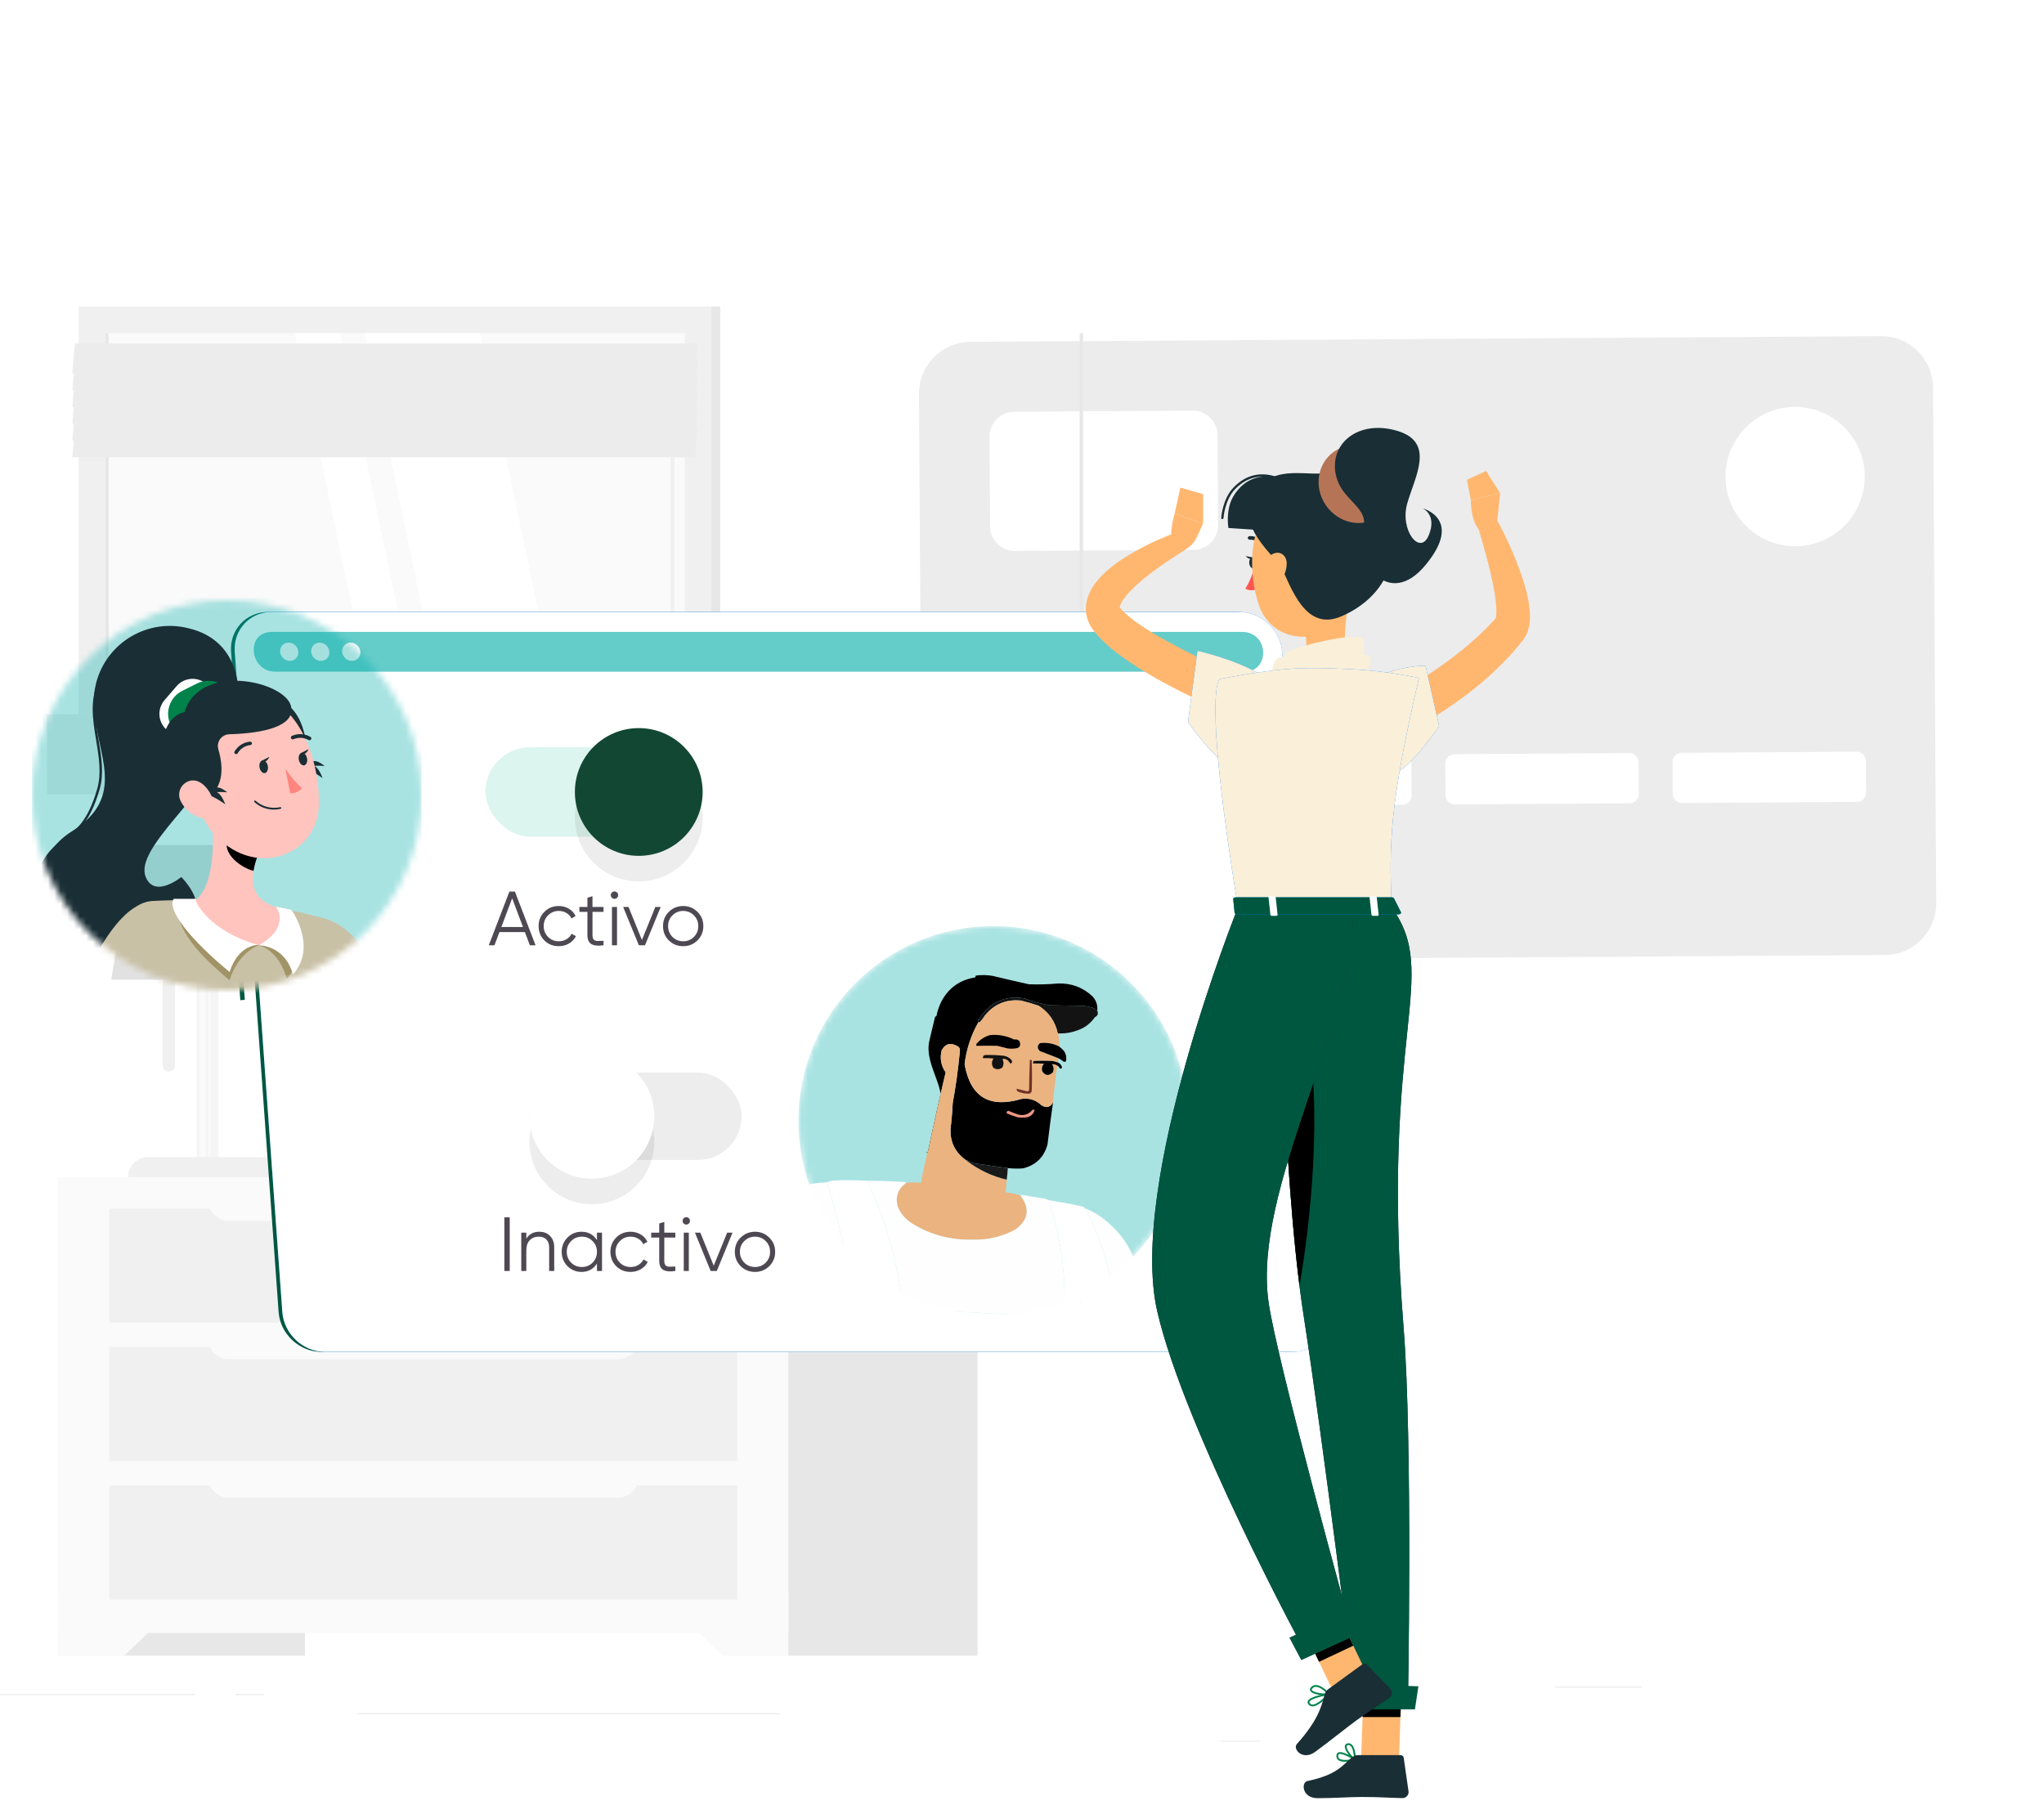 <svg width="320" height="282" viewBox="0 0 320 282" fill="none" xmlns="http://www.w3.org/2000/svg">
<path fill-rule="evenodd" clip-rule="evenodd" d="M151.921 53.523L294.472 52.628C298.948 52.601 302.598 56.206 302.627 60.681L303.133 141.378C303.161 145.853 299.556 149.503 295.081 149.531L152.529 150.425C148.054 150.454 144.403 146.849 144.375 142.374L143.87 61.676C143.841 57.201 147.446 53.551 151.921 53.523Z" fill="#ECECEC"/>
<path fill-rule="evenodd" clip-rule="evenodd" d="M158.783 64.47L186.695 64.294C188.847 64.281 190.602 66.014 190.616 68.166L190.705 82.169C190.718 84.322 188.984 86.077 186.832 86.09L158.919 86.265C156.768 86.279 155.012 84.545 154.999 82.393L154.911 68.391C154.898 66.239 156.631 64.483 158.783 64.47Z" fill="white"/>
<path fill-rule="evenodd" clip-rule="evenodd" d="M156.567 118.525L183.914 118.353C184.721 118.348 185.38 118.998 185.384 119.806L185.416 124.746C185.421 125.553 184.771 126.212 183.963 126.216L156.616 126.388C155.809 126.393 155.151 125.742 155.146 124.936L155.115 119.996C155.109 119.188 155.76 118.53 156.567 118.525Z" fill="white"/>
<path fill-rule="evenodd" clip-rule="evenodd" d="M192.146 118.305L219.493 118.134C220.3 118.129 220.959 118.779 220.963 119.586L220.995 124.526C221 125.333 220.35 125.992 219.543 125.997L192.195 126.169C191.388 126.174 190.73 125.523 190.725 124.716L190.694 119.776C190.688 118.969 191.339 118.31 192.146 118.305Z" fill="white"/>
<path fill-rule="evenodd" clip-rule="evenodd" d="M227.718 118.082L255.065 117.911C255.872 117.906 256.531 118.556 256.536 119.363L256.567 124.304C256.572 125.111 255.922 125.769 255.115 125.775L227.767 125.945C226.96 125.951 226.302 125.3 226.297 124.494L226.265 119.553C226.26 118.746 226.911 118.087 227.718 118.082Z" fill="white"/>
<path fill-rule="evenodd" clip-rule="evenodd" d="M263.297 117.863L290.644 117.692C291.451 117.687 292.11 118.337 292.115 119.144L292.146 124.084C292.151 124.891 291.501 125.549 290.694 125.555L263.345 125.726C262.539 125.731 261.881 125.081 261.875 124.274L261.844 119.333C261.839 118.527 262.49 117.867 263.297 117.863Z" fill="white"/>
<path fill-rule="evenodd" clip-rule="evenodd" d="M282.773 63.856C288.717 64.814 292.758 70.41 291.8 76.355C290.841 82.299 285.246 86.34 279.301 85.382C273.357 84.423 269.315 78.827 270.274 72.883C271.233 66.939 276.829 62.897 282.773 63.856Z" fill="white"/>
<path fill-rule="evenodd" clip-rule="evenodd" d="M191.07 272.717H197.22V272.54H191.07V272.717Z" fill="#ECECEC"/>
<path fill-rule="evenodd" clip-rule="evenodd" d="M243.466 264.228H257.044V264.051H243.466V264.228Z" fill="#ECECEC"/>
<path fill-rule="evenodd" clip-rule="evenodd" d="M0 265.416H30.558V265.239H0V265.416Z" fill="#ECECEC"/>
<path fill-rule="evenodd" clip-rule="evenodd" d="M36.858 265.416H41.339V265.239H36.858V265.416Z" fill="#ECECEC"/>
<path fill-rule="evenodd" clip-rule="evenodd" d="M55.9 268.403H122.175V268.227H55.9V268.403Z" fill="#ECECEC"/>
<path fill-rule="evenodd" clip-rule="evenodd" d="M169.029 107.671H169.557V52.164H169.029V107.671Z" fill="#E7E7E7"/>
<path fill-rule="evenodd" clip-rule="evenodd" d="M9.137 259.234H47.751V184.316H9.137V259.234Z" fill="#E7E7E7"/>
<path fill-rule="evenodd" clip-rule="evenodd" d="M19.448 259.233H9.137V248.891H30.259L19.448 259.233Z" fill="#FAFAFA"/>
<path fill-rule="evenodd" clip-rule="evenodd" d="M114.419 259.234H153.032V184.316H114.419V259.234Z" fill="#E7E7E7"/>
<path fill-rule="evenodd" clip-rule="evenodd" d="M9.137 255.673H123.417V184.315H9.137V255.673Z" fill="#FAFAFA"/>
<path fill-rule="evenodd" clip-rule="evenodd" d="M113.106 259.233H123.417V248.891H102.295L113.106 259.233Z" fill="#FAFAFA"/>
<path fill-rule="evenodd" clip-rule="evenodd" d="M17.136 228.763H115.419V210.906H17.136V228.763Z" fill="#F0F0F0"/>
<path fill-rule="evenodd" clip-rule="evenodd" d="M17.136 250.438H115.419V232.58H17.136V250.438Z" fill="#F0F0F0"/>
<path fill-rule="evenodd" clip-rule="evenodd" d="M35.817 212.816H96.737C98.526 212.816 99.975 211.366 99.975 209.578V209.359H32.579V209.578C32.579 211.366 34.028 212.816 35.817 212.816Z" fill="#FAFAFA"/>
<path fill-rule="evenodd" clip-rule="evenodd" d="M17.136 207.09H115.419V189.232H17.136V207.09Z" fill="#F0F0F0"/>
<path fill-rule="evenodd" clip-rule="evenodd" d="M35.817 191.141H96.737C98.526 191.141 99.975 189.691 99.975 187.903V187.685H32.579V187.903C32.579 189.691 34.028 191.141 35.817 191.141Z" fill="#FAFAFA"/>
<path fill-rule="evenodd" clip-rule="evenodd" d="M35.817 234.489H96.737C98.526 234.489 99.975 233.04 99.975 231.252V231.033H32.579V231.252C32.579 233.04 34.028 234.489 35.817 234.489Z" fill="#FAFAFA"/>
<path fill-rule="evenodd" clip-rule="evenodd" d="M15.288 111.835H112.767V48H15.288V111.835Z" fill="#E7E7E7"/>
<path fill-rule="evenodd" clip-rule="evenodd" d="M12.314 111.835H111.377V48H12.314V111.835Z" fill="#F0F0F0"/>
<path fill-rule="evenodd" clip-rule="evenodd" d="M15.288 124.363H112.767V111.834H15.288V124.363Z" fill="#E7E7E7"/>
<path fill-rule="evenodd" clip-rule="evenodd" d="M7.359 124.363H106.422V111.834H7.359V124.363Z" fill="#F0F0F0"/>
<path fill-rule="evenodd" clip-rule="evenodd" d="M16.477 107.671H107.213V52.164H16.477V107.671Z" fill="#FAFAFA"/>
<path fill-rule="evenodd" clip-rule="evenodd" d="M86.753 107.671L75.164 52.164H57.08L68.669 107.671H86.753Z" fill="white"/>
<path fill-rule="evenodd" clip-rule="evenodd" d="M105.285 103.526C105.449 103.526 105.582 103.393 105.582 103.229V54.873C105.582 54.709 105.449 54.576 105.285 54.576C105.121 54.576 104.987 54.709 104.987 54.873V103.229C104.987 103.393 105.121 103.526 105.285 103.526Z" fill="#F0F0F0"/>
<path fill-rule="evenodd" clip-rule="evenodd" d="M64.784 107.671L53.195 52.164H46.145L57.734 107.671H64.784Z" fill="white"/>
<path fill-rule="evenodd" clip-rule="evenodd" d="M16.478 107.671H17.006V52.164H16.478V107.671Z" fill="#E7E7E7"/>
<path fill-rule="evenodd" clip-rule="evenodd" d="M11.329 58.443H108.808L109.191 53.783H11.713L11.329 58.443Z" fill="#ECECEC"/>
<path fill-rule="evenodd" clip-rule="evenodd" d="M11.329 61.071H108.808L109.191 56.411H11.713L11.329 61.071Z" fill="#ECECEC"/>
<path fill-rule="evenodd" clip-rule="evenodd" d="M11.329 63.7H108.808L109.191 59.04H11.713L11.329 63.7Z" fill="#ECECEC"/>
<path fill-rule="evenodd" clip-rule="evenodd" d="M11.329 66.328H108.808L109.191 61.669H11.713L11.329 66.328Z" fill="#ECECEC"/>
<path fill-rule="evenodd" clip-rule="evenodd" d="M11.329 68.957H108.808L109.191 64.297H11.713L11.329 68.957Z" fill="#ECECEC"/>
<path fill-rule="evenodd" clip-rule="evenodd" d="M11.329 71.586H108.808L109.191 66.926H11.713L11.329 71.586Z" fill="#ECECEC"/>
<path fill-rule="evenodd" clip-rule="evenodd" d="M30.814 182.027H34.184V144.465H30.814V182.027Z" fill="#F5F5F5"/>
<path fill-rule="evenodd" clip-rule="evenodd" d="M31.248 182.001H32.2V144.439H31.248V182.001Z" fill="#FAFAFA"/>
<path fill-rule="evenodd" clip-rule="evenodd" d="M32.599 182.001H32.972V144.439H32.599V182.001Z" fill="#FAFAFA"/>
<path fill-rule="evenodd" clip-rule="evenodd" d="M20.025 184.316H44.974C44.974 182.579 43.566 181.172 41.83 181.172H23.168C21.432 181.172 20.025 182.579 20.025 184.316Z" fill="#F0F0F0"/>
<path fill-rule="evenodd" clip-rule="evenodd" d="M26.443 167.783C26.977 167.783 27.412 167.346 27.412 166.813V142.186C27.412 141.653 26.977 141.216 26.443 141.216C25.91 141.216 25.474 141.653 25.474 142.186V166.813C25.474 167.346 25.91 167.783 26.443 167.783Z" fill="#F0F0F0"/>
<path fill-rule="evenodd" clip-rule="evenodd" d="M17.414 153.393H47.584L44.113 132.31H20.884L17.414 153.393Z" fill="#E1E1E1"/>
<path fill-rule="evenodd" clip-rule="evenodd" d="M36.782 144.955L35.842 131.908L36.547 131.858L37.487 144.904L36.782 144.955Z" fill="#00573F"/>
<path fill-rule="evenodd" clip-rule="evenodd" d="M37.62 156.601L37.266 151.693L37.972 151.642L38.326 156.55L37.62 156.601Z" fill="#00573F"/>
<path fill-rule="evenodd" clip-rule="evenodd" d="M201.812 211.663H50.298C46.872 211.663 43.866 208.859 43.619 205.432L36.175 102.047C35.928 98.62 38.53 95.817 41.956 95.817H193.47C196.898 95.817 199.903 98.62 200.15 102.047L207.595 205.432C207.842 208.859 205.24 211.663 201.812 211.663Z" fill="#00573F"/>
<path fill-rule="evenodd" clip-rule="evenodd" d="M202.393 211.663H50.879C47.453 211.663 44.447 208.859 44.2 205.432L36.755 102.047C36.508 98.62 39.111 95.816 42.537 95.816H194.051C197.478 95.816 200.484 98.62 200.731 102.047L208.176 205.432C208.422 208.859 205.82 211.663 202.393 211.663Z" fill="#007CFF"/>
<path fill-rule="evenodd" clip-rule="evenodd" d="M202.393 211.663H50.879C47.453 211.663 44.447 208.859 44.2 205.432L36.755 102.047C36.508 98.62 39.111 95.816 42.537 95.816H194.051C197.478 95.816 200.484 98.62 200.731 102.047L208.176 205.432C208.422 208.859 205.82 211.663 202.393 211.663Z" fill="white"/>
<path fill-rule="evenodd" clip-rule="evenodd" d="M194.276 98.932H42.761C42.59 98.932 42.421 98.939 42.254 98.952C38.381 99.271 39.172 105.162 43.081 105.162H194.854C198.763 105.162 198.705 99.271 194.786 98.952C194.617 98.939 194.447 98.932 194.276 98.932Z" fill="#64CCC9"/>
<path fill-rule="evenodd" clip-rule="evenodd" d="M46.708 102.047C46.764 102.836 46.171 103.475 45.382 103.475C44.593 103.475 43.907 102.836 43.851 102.047C43.794 101.258 44.387 100.618 45.177 100.618C45.965 100.618 46.651 101.258 46.708 102.047Z" fill="#FAFAFA"/>
<path fill-rule="evenodd" clip-rule="evenodd" d="M51.566 102.047C51.623 102.836 51.03 103.475 50.241 103.475C49.452 103.475 48.766 102.836 48.71 102.047C48.653 101.258 49.247 100.618 50.035 100.618C50.824 100.618 51.51 101.258 51.566 102.047Z" fill="#FAFAFA"/>
<path fill-rule="evenodd" clip-rule="evenodd" d="M56.425 102.047C56.482 102.836 55.889 103.475 55.1 103.475C54.311 103.475 53.625 102.836 53.569 102.047C53.512 101.258 54.105 100.618 54.895 100.618C55.683 100.618 56.369 101.258 56.425 102.047Z" fill="#FAFAFA"/>
<path fill-rule="evenodd" clip-rule="evenodd" d="M198.376 201.344H53.41C52.162 201.344 51.078 200.333 50.988 199.085L44.866 114.064C44.776 112.816 45.715 111.805 46.962 111.805H191.929C193.176 111.805 194.26 112.816 194.35 114.064L200.472 199.085C200.562 200.333 199.623 201.344 198.376 201.344Z" fill="white"/>
<path fill-rule="evenodd" clip-rule="evenodd" d="M134.943 136.187L127.792 131.883L130.418 137.585L134.943 136.187Z" fill="white"/>
<rect x="76" y="117" width="34" height="14" rx="7" fill="#DCF5EE"/>
<g filter="url(#filter0_ddd_2432_1696)">
<path fill-rule="evenodd" clip-rule="evenodd" d="M100 134C105.523 134 110 129.523 110 124C110 118.477 105.523 114 100 114C94.477 114 90 118.477 90 124C90 129.523 94.477 134 100 134Z" fill="#212121" fill-opacity="0.08"/>
</g>
<path fill-rule="evenodd" clip-rule="evenodd" d="M100 134C105.523 134 110 129.523 110 124C110 118.477 105.523 114 100 114C94.477 114 90 118.477 90 124C90 129.523 94.477 134 100 134Z" fill="#124734"/>
<path d="M82.954 148L82.174 145.936H78.19L77.41 148H76.522L79.75 139.6H80.614L83.842 148H82.954ZM78.49 145.144H81.874L80.182 140.644L78.49 145.144ZM87.48 148.144C86.576 148.144 85.824 147.844 85.224 147.244C84.624 146.636 84.324 145.888 84.324 145C84.324 144.112 84.624 143.368 85.224 142.768C85.824 142.16 86.576 141.856 87.48 141.856C88.072 141.856 88.604 142 89.076 142.288C89.548 142.568 89.892 142.948 90.108 143.428L89.46 143.8C89.3 143.44 89.04 143.156 88.68 142.948C88.328 142.732 87.928 142.624 87.48 142.624C86.816 142.624 86.256 142.856 85.8 143.32C85.344 143.776 85.116 144.336 85.116 145C85.116 145.664 85.344 146.228 85.8 146.692C86.256 147.148 86.816 147.376 87.48 147.376C87.928 147.376 88.328 147.272 88.68 147.064C89.032 146.848 89.308 146.56 89.508 146.2L90.168 146.584C89.92 147.064 89.556 147.444 89.076 147.724C88.596 148.004 88.064 148.144 87.48 148.144ZM94.485 142.768H92.757V146.404C92.757 146.732 92.821 146.968 92.949 147.112C93.077 147.248 93.269 147.32 93.525 147.328C93.781 147.328 94.101 147.32 94.485 147.304V148C93.645 148.128 93.013 148.068 92.589 147.82C92.173 147.572 91.965 147.1 91.965 146.404V142.768H90.705V142H91.965V140.56L92.757 140.32V142H94.485V142.768ZM96.609 140.56C96.497 140.672 96.361 140.728 96.201 140.728C96.041 140.728 95.905 140.672 95.793 140.56C95.681 140.448 95.625 140.312 95.625 140.152C95.625 139.992 95.681 139.856 95.793 139.744C95.905 139.632 96.041 139.576 96.201 139.576C96.361 139.576 96.497 139.632 96.609 139.744C96.721 139.856 96.777 139.992 96.777 140.152C96.777 140.312 96.721 140.448 96.609 140.56ZM95.805 148V142H96.597V148H95.805ZM102.598 142H103.438L100.978 148H100.018L97.558 142H98.397L100.498 147.172L102.598 142ZM109.188 147.244C108.58 147.844 107.836 148.144 106.956 148.144C106.076 148.144 105.328 147.844 104.712 147.244C104.104 146.636 103.8 145.888 103.8 145C103.8 144.112 104.104 143.368 104.712 142.768C105.328 142.16 106.076 141.856 106.956 141.856C107.836 141.856 108.58 142.16 109.188 142.768C109.804 143.368 110.112 144.112 110.112 145C110.112 145.888 109.804 146.636 109.188 147.244ZM105.276 146.692C105.732 147.148 106.292 147.376 106.956 147.376C107.62 147.376 108.18 147.148 108.636 146.692C109.092 146.228 109.32 145.664 109.32 145C109.32 144.336 109.092 143.776 108.636 143.32C108.18 142.856 107.62 142.624 106.956 142.624C106.292 142.624 105.732 142.856 105.276 143.32C104.82 143.776 104.592 144.336 104.592 145C104.592 145.664 104.82 146.228 105.276 146.692Z" fill="#4D4851"/>
<mask id="mask0_2432_1696" style="mask-type:alpha" maskUnits="userSpaceOnUse" x="125" y="145" width="61" height="61">
<circle cx="155.5" cy="175.5" r="30.5" fill="#144F4E"/>
</mask>
<g mask="url(#mask0_2432_1696)">
<circle cx="155.5" cy="175.5" r="30.5" fill="#A8E3E2"/>
<path fill-rule="evenodd" clip-rule="evenodd" d="M171.782 158.267C171.614 158.058 171.394 157.907 171.123 157.814C170.638 157.662 170.144 157.553 169.64 157.485C167.854 157.457 166.068 157.43 164.282 157.402C162.959 157.161 161.667 156.804 160.409 156.332C157.644 155.852 155.405 156.717 153.692 158.926C153.532 159.223 153.339 159.498 153.115 159.749C153.067 159.867 153.081 159.977 153.156 160.079C152.006 162.115 151.291 164.298 151.013 166.626C151.918 171.747 154.885 173.559 159.914 172.061C161.123 171.883 162.168 172.212 163.046 173.05C163.824 173.537 164.428 173.386 164.859 172.597C164.544 174.788 164.255 176.984 163.994 179.185C163.453 181.181 162.175 182.43 160.162 182.932C159.363 182.989 158.566 182.976 157.772 182.891C156.124 182.662 154.476 182.428 152.827 182.191C152.317 182.118 151.85 181.939 151.426 181.656C151.375 181.665 151.348 181.693 151.343 181.738C149.315 180.316 148.504 178.367 148.912 175.891C149.024 174.823 149.106 173.752 149.159 172.679C149.649 170.006 150.02 167.315 150.272 164.608C150.336 164.191 150.171 163.903 149.777 163.744C148.755 163.196 147.972 163.43 147.428 164.444C147.111 165.693 147.317 166.846 148.046 167.902C147.062 172.064 146.127 176.236 145.244 180.42C145.162 180.42 145.079 180.42 144.997 180.42C145.5 181 146.863 180.66 145.5 180C151.87 179.566 146.78 178.024 146.805 177.25C146.927 176.279 146.215 175.36 146.67 174.491C148.977 170.95 144.584 167.107 145.492 162.961C145.794 161.698 146.097 160.435 146.398 159.173C146.481 159.18 146.549 159.153 146.604 159.091C146.753 158.316 147 157.575 147.346 156.867C148.472 154.7 150.244 153.423 152.662 153.038C152.731 152.954 152.758 152.858 152.744 152.749C153.625 152.626 154.505 152.64 155.382 152.791C157.275 153.243 159.171 153.683 161.068 154.108C162.595 154.161 164.12 154.12 165.642 153.985C167.754 153.915 169.567 154.602 171.082 156.044C171.633 156.682 171.866 157.424 171.782 158.267Z" fill="black"/>
<path fill-rule="evenodd" clip-rule="evenodd" d="M171.782 158.267C171.975 158.722 171.851 159.051 171.411 159.255C170.764 160.203 169.899 160.876 168.815 161.273C167.915 161.632 166.981 161.811 166.013 161.808C165.875 161.808 165.739 161.808 165.601 161.808C165.21 159.95 164.221 158.509 162.634 157.485C161.714 157.163 160.78 156.888 159.832 156.661C157.529 156.432 155.648 157.215 154.186 159.008C153.957 159.375 153.696 159.718 153.403 160.038C153.325 160.077 153.243 160.091 153.156 160.079C153.081 159.977 153.067 159.867 153.115 159.749C153.339 159.498 153.532 159.223 153.692 158.926C155.405 156.717 157.644 155.852 160.409 156.332C161.667 156.804 162.959 157.161 164.282 157.402C166.068 157.43 167.853 157.457 169.639 157.485C170.144 157.553 170.638 157.662 171.123 157.814C171.394 157.907 171.614 158.058 171.782 158.267Z" fill="#131313"/>
<path fill-rule="evenodd" clip-rule="evenodd" d="M166.013 161.808C165.904 161.863 165.793 161.918 165.684 161.973C165.813 162.597 165.867 163.228 165.848 163.867C164.891 163.37 163.875 163.192 162.799 163.332C162.375 163.735 162.375 164.146 162.799 164.567C163.767 164.925 164.728 165.296 165.684 165.679C165.692 165.905 165.665 166.124 165.601 166.338C165.352 166.283 165.104 166.213 164.859 166.132C163.843 166.077 162.826 166.077 161.81 166.132C161.738 166.244 161.71 166.367 161.728 166.503C162.305 166.489 162.882 166.503 163.458 166.544C163.145 166.881 163.049 167.278 163.17 167.738C163.654 168.431 164.203 168.486 164.818 167.903C165.018 167.446 164.977 167.021 164.695 166.626C164.996 166.603 165.272 166.672 165.519 166.832C165.243 168.765 165.024 170.686 164.859 172.597C164.428 173.386 163.824 173.537 163.046 173.05C162.168 172.212 161.124 171.883 159.915 172.061C154.885 173.559 151.918 171.747 151.014 166.626C151.291 164.298 152.006 162.115 153.156 160.079C153.243 160.091 153.325 160.078 153.404 160.038C153.696 159.718 153.957 159.375 154.187 159.008C155.648 157.215 157.529 156.432 159.832 156.661C160.781 156.888 161.714 157.163 162.634 157.485C164.221 158.509 165.21 159.95 165.601 161.808C165.739 161.808 165.876 161.808 166.013 161.808Z" fill="#EBB380"/>
<path fill-rule="evenodd" clip-rule="evenodd" d="M155.052 162.055C156.352 161.952 157.588 162.185 158.76 162.755C159.427 162.681 159.743 162.969 159.708 163.62C159.651 163.831 159.528 163.982 159.337 164.073C158.822 164.2 158.301 164.227 157.771 164.155C157.222 164.018 156.673 163.881 156.123 163.744C155.051 163.719 153.979 163.719 152.909 163.744C152.825 163.657 152.812 163.561 152.868 163.455C153.446 162.748 154.174 162.281 155.052 162.055Z" fill="black"/>
<path fill-rule="evenodd" clip-rule="evenodd" d="M165.848 163.867C166.091 164.068 166.324 164.287 166.549 164.526C166.901 165.02 167.01 165.569 166.878 166.173C166.764 166.26 166.64 166.274 166.508 166.214C166.245 166.014 165.97 165.836 165.683 165.679C164.727 165.296 163.766 164.925 162.799 164.567C162.375 164.146 162.375 163.734 162.799 163.332C163.874 163.192 164.891 163.37 165.848 163.867Z" fill="black"/>
<path fill-rule="evenodd" clip-rule="evenodd" d="M151.343 181.738C153.212 183.166 155.3 184.154 157.607 184.703C157.566 185.363 157.512 186.022 157.442 186.679C158.235 186.771 159.004 186.936 159.749 187.173C161.288 189.193 161.041 190.964 159.008 192.485C156.918 193.627 154.679 194.162 152.291 194.091C148.819 194.196 145.618 193.332 142.689 191.497C141.678 190.834 140.95 189.942 140.505 188.82C140.151 187.306 140.604 186.098 141.865 185.197C142.629 185.111 143.398 185.111 144.173 185.197C144.439 183.675 144.769 182.164 145.162 180.667C145.125 180.565 145.07 180.483 144.997 180.42C145.079 180.42 145.162 180.42 145.244 180.42C146.127 176.236 147.061 172.064 148.046 167.902C147.317 166.846 147.111 165.693 147.428 164.444C147.972 163.43 148.755 163.196 149.777 163.744C150.171 163.903 150.336 164.191 150.272 164.608C150.02 167.315 149.649 170.006 149.159 172.679C149.106 173.752 149.024 174.823 148.912 175.891C148.504 178.367 149.315 180.316 151.343 181.738Z" fill="#EBB380"/>
<path fill-rule="evenodd" clip-rule="evenodd" d="M154.228 165.185C155.22 165.157 156.209 165.198 157.195 165.308C157.676 165.404 158.074 165.638 158.39 166.008C158.445 166.146 158.445 166.283 158.39 166.42C158.303 166.504 158.207 166.517 158.101 166.461C157.912 166.05 157.582 165.816 157.112 165.761C157.057 165.788 157.003 165.816 156.947 165.844C157.17 166.284 157.157 166.723 156.906 167.161C156.434 167.486 155.967 167.486 155.505 167.161C155.218 166.666 155.231 166.185 155.546 165.72C154.998 165.679 154.448 165.665 153.898 165.679C153.851 165.398 153.962 165.233 154.228 165.185Z" fill="#121212"/>
<path fill-rule="evenodd" clip-rule="evenodd" d="M165.601 166.338C165.936 166.481 166.156 166.728 166.26 167.079C166.24 167.291 166.13 167.36 165.931 167.285C165.835 167.093 165.697 166.942 165.518 166.832C165.271 166.672 164.996 166.603 164.694 166.626C164.976 167.021 165.017 167.446 164.818 167.903C164.203 168.486 163.653 168.431 163.17 167.738C163.048 167.278 163.145 166.881 163.458 166.544C162.882 166.503 162.305 166.489 161.727 166.503C161.71 166.367 161.737 166.244 161.81 166.132C162.826 166.077 163.843 166.077 164.859 166.132C165.104 166.213 165.351 166.283 165.601 166.338Z" fill="#030303"/>
<path fill-rule="evenodd" clip-rule="evenodd" d="M161.233 165.926C161.342 165.912 161.438 165.939 161.521 166.008C161.577 167.628 161.577 169.247 161.521 170.867C161.453 171.046 161.329 171.169 161.15 171.238C160.493 171.262 159.861 171.138 159.255 170.867C159.177 170.739 159.149 170.603 159.172 170.455C159.709 170.584 160.245 170.721 160.78 170.867C160.92 170.872 161.03 170.817 161.109 170.702C161.124 169.104 161.165 167.512 161.233 165.926Z" fill="#723127"/>
<path fill-rule="evenodd" clip-rule="evenodd" d="M161.645 173.75C161.755 173.75 161.865 173.75 161.975 173.75C161.828 174.403 161.416 174.801 160.738 174.944C160.271 174.999 159.805 174.999 159.337 174.944C158.748 174.761 158.171 174.555 157.607 174.326C157.558 174.099 157.64 173.961 157.854 173.914C158.394 174.142 158.943 174.348 159.502 174.532C160.385 174.7 161.099 174.44 161.645 173.75Z" fill="#EC9785"/>
<path fill-rule="evenodd" clip-rule="evenodd" d="M151.343 181.738C151.348 181.693 151.375 181.665 151.425 181.655C151.85 181.939 152.317 182.117 152.826 182.191C154.475 182.428 156.124 182.662 157.771 182.891C157.743 183.498 157.689 184.101 157.606 184.703C155.3 184.154 153.212 183.166 151.343 181.738Z" fill="#1A1A1A"/>
<path fill-rule="evenodd" clip-rule="evenodd" d="M135.684 184.867C137.097 187.692 138.237 190.63 139.104 193.679C140.152 197.242 140.908 200.865 141.371 204.55C140.087 204.397 139.249 203.711 138.857 202.491C138.649 202.255 138.497 202.282 138.404 202.573C138.828 203.917 139.735 204.727 141.124 205.003C141.7 205.1 142.277 205.155 142.854 205.167C142.916 205.112 142.944 205.044 142.937 204.961C150.629 205.405 158.321 205.845 166.013 206.279C167.892 206.39 169.101 205.553 169.64 203.767C169.541 203.554 169.391 203.513 169.186 203.644C168.855 205.004 167.99 205.717 166.59 205.785C166.904 199.672 166.108 193.714 164.2 187.914C165.96 188.192 167.732 188.521 169.516 188.903C169.707 188.997 169.858 189.135 169.969 189.314C172.123 193.56 173.592 198.035 174.378 202.738C174.588 204.378 174.684 206.025 174.667 207.679C169.802 209.89 164.912 212.059 159.997 214.185C160.045 213.52 160.347 213.013 160.903 212.662C160.862 212.648 160.821 212.634 160.78 212.62C156.652 214.132 152.599 215.821 148.623 217.685C144.38 219.722 140.149 221.809 135.931 223.944C132.842 225.584 129.902 227.45 127.113 229.544C126.978 229.584 126.841 229.598 126.701 229.585C126.679 229.463 126.706 229.354 126.783 229.256C129.115 227.486 131.56 225.88 134.118 224.438C132.002 222.662 129.557 221.673 126.783 221.473C126.673 221.364 126.673 221.253 126.783 221.144C129.512 221.239 131.943 222.131 134.077 223.82C133.999 219.73 133.889 215.64 133.747 211.55C133.296 210.813 132.884 210.044 132.511 209.244C130.773 206.244 128.314 204.061 125.135 202.697C124.311 202.395 123.487 202.093 122.662 201.791C122.531 201.587 122.572 201.436 122.786 201.338C124.273 201.843 125.715 202.46 127.113 203.191C130.056 204.966 132.227 207.422 133.624 210.562C133.629 210.606 133.656 210.634 133.706 210.644C133.816 209.148 133.816 207.666 133.706 206.197C133.526 202.866 133.072 199.571 132.346 196.314C131.579 192.533 130.631 188.8 129.503 185.114C129.831 184.952 130.188 184.856 130.574 184.826C132.284 184.759 133.987 184.773 135.684 184.867Z" fill="white"/>
<path fill-rule="evenodd" clip-rule="evenodd" d="M135.684 184.867C137.691 184.875 139.697 184.943 141.7 185.073C141.776 185.096 141.83 185.137 141.865 185.197C140.604 186.098 140.151 187.306 140.505 188.82C140.95 189.942 141.678 190.834 142.689 191.497C145.618 193.332 148.819 194.196 152.291 194.091C154.679 194.162 156.918 193.627 159.008 192.485C161.041 190.964 161.288 189.193 159.749 187.173C159.828 187.12 159.924 187.092 160.038 187.091C161.12 187.286 162.205 187.465 163.293 187.626C163.622 187.671 163.925 187.766 164.2 187.914C166.108 193.714 166.904 199.672 166.59 205.785C166.287 205.771 165.984 205.785 165.683 205.826C165.599 205.913 165.586 206.009 165.642 206.114C165.776 206.164 165.899 206.219 166.013 206.279C158.32 205.845 150.628 205.405 142.936 204.961C142.944 204.879 142.916 204.811 142.854 204.756C142.346 204.747 141.852 204.679 141.371 204.55C140.907 200.865 140.152 197.242 139.104 193.679C138.237 190.63 137.097 187.692 135.684 184.867Z" fill="#FEFEFE"/>
<path fill-rule="evenodd" clip-rule="evenodd" d="M129.503 185.114C130.631 188.8 131.579 192.533 132.346 196.314C133.072 199.572 133.525 202.866 133.706 206.197C133.733 207.666 133.706 209.121 133.623 210.562C132.226 207.422 130.056 204.966 127.113 203.191C125.715 202.46 124.272 201.843 122.786 201.338C122.572 201.436 122.531 201.587 122.662 201.791C123.487 202.093 124.311 202.395 125.135 202.697C128.313 204.061 130.773 206.244 132.511 209.244C132.883 210.044 133.295 210.813 133.747 211.55C133.889 215.64 133.999 219.73 134.077 223.82C131.943 222.131 129.512 221.239 126.783 221.144C126.673 221.254 126.673 221.364 126.783 221.473C129.557 221.674 132.001 222.662 134.118 224.438C131.56 225.88 129.115 227.486 126.783 229.256C126.706 229.354 126.679 229.463 126.7 229.585C126.841 229.598 126.978 229.584 127.113 229.544C129.901 227.45 132.841 225.584 135.931 223.944C140.149 221.809 144.38 219.723 148.623 217.685C152.599 215.821 156.651 214.132 160.78 212.62C160.821 212.634 160.862 212.648 160.903 212.662C160.347 213.013 160.044 213.521 159.997 214.185C159.857 216.117 160.091 218.011 160.697 219.868C161.353 222.056 162.273 224.114 163.458 226.044C164.144 227.207 164.995 228.236 166.013 229.132C166.548 229.58 167.152 229.732 167.826 229.585C167.826 229.612 167.826 229.64 167.826 229.668C162.382 234.503 156.393 238.567 149.859 241.856C149.728 241.775 149.591 241.761 149.447 241.815C144.268 244.556 138.746 246.053 132.882 246.303C128.786 246.33 125.022 245.246 121.591 243.05C119.308 241.41 117.742 239.256 116.893 236.585C116.782 236.528 116.685 236.446 116.604 236.338C116.174 235.166 115.899 233.958 115.78 232.715C115.566 222.353 115.387 211.99 115.245 201.626C115.059 198.914 115.458 196.292 116.44 193.761C119.026 188.208 123.38 185.325 129.503 185.114Z" fill="#FEFEFE"/>
<path fill-rule="evenodd" clip-rule="evenodd" d="M178.54 203.067C177.993 204.071 177.608 205.142 177.386 206.279C177.325 206.364 177.269 206.46 177.222 206.567C177.071 206.629 176.933 206.712 176.81 206.815C176.102 207.127 175.389 207.415 174.667 207.679C174.684 206.026 174.588 204.378 174.378 202.738C173.592 198.035 172.123 193.56 169.969 189.314C169.963 189.278 169.977 189.251 170.01 189.232C170.645 189.515 171.263 189.831 171.865 190.179C176.383 193.265 178.608 197.561 178.54 203.067Z" fill="#FEFEFE"/>
<path fill-rule="evenodd" clip-rule="evenodd" d="M183.65 206.279C181.927 208.208 179.949 209.814 177.716 211.097C178.461 212.253 179.478 213.077 180.765 213.567C181.281 213.689 181.804 213.717 182.331 213.65C182.855 213.497 183.349 213.305 183.815 213.073C185.363 214.701 186.902 216.335 188.43 217.973C185.712 219.029 182.992 220.086 180.271 221.144C180.169 221.267 180.169 221.39 180.271 221.515C179.065 222.04 177.829 222.493 176.562 222.873C174.965 223.236 173.372 223.606 171.782 223.985C168.988 224.628 166.213 225.314 163.458 226.044C162.273 224.114 161.353 222.056 160.697 219.867C160.09 218.011 159.857 216.117 159.996 214.185C164.912 212.059 169.802 209.89 174.667 207.679C175.389 207.415 176.102 207.127 176.809 206.814C176.933 206.712 177.071 206.629 177.221 206.567C177.269 206.46 177.324 206.364 177.386 206.279C177.376 206.34 177.39 206.395 177.427 206.444C178.828 205.552 180.215 204.646 181.59 203.726C182.269 203.199 182.983 202.719 183.732 202.285C184.875 202.164 185.438 202.671 185.422 203.809C184.931 204.707 184.341 205.531 183.65 206.279Z" fill="#EBB380"/>
<path fill-rule="evenodd" clip-rule="evenodd" d="M179.447 202.656C180.387 202.583 181.102 202.941 181.59 203.726C180.215 204.646 178.828 205.552 177.428 206.444C177.39 206.395 177.376 206.34 177.387 206.279C177.608 205.142 177.993 204.071 178.54 203.067C178.812 202.863 179.113 202.727 179.447 202.656Z" fill="#1A2949"/>
<path fill-rule="evenodd" clip-rule="evenodd" d="M141.37 204.55C141.852 204.679 142.346 204.747 142.854 204.756C142.916 204.811 142.944 204.879 142.936 204.961C142.944 205.044 142.916 205.112 142.854 205.167C142.276 205.155 141.699 205.1 141.123 205.003C139.734 204.727 138.828 203.917 138.403 202.573C138.497 202.282 138.648 202.255 138.857 202.491C139.248 203.711 140.086 204.397 141.37 204.55Z" fill="#883B0D"/>
<path fill-rule="evenodd" clip-rule="evenodd" d="M166.013 206.279C165.899 206.219 165.776 206.164 165.642 206.114C165.586 206.009 165.599 205.913 165.683 205.826C165.984 205.785 166.287 205.771 166.59 205.785C167.989 205.718 168.855 205.004 169.186 203.644C169.39 203.513 169.541 203.554 169.639 203.767C169.1 205.553 167.891 206.39 166.013 206.279Z" fill="#893E10"/>
</g>
<path fill-rule="evenodd" clip-rule="evenodd" d="M216.889 109.509C217.522 109.192 218.275 108.782 218.972 108.4C219.681 108.01 220.388 107.603 221.083 107.18C222.469 106.327 223.866 105.483 225.192 104.547C227.868 102.703 230.374 100.658 232.63 98.425C232.925 98.154 233.176 97.855 233.45 97.569L233.853 97.136L234.056 96.92L234.157 96.811C234.183 96.783 234.177 96.789 234.164 96.805L234.142 96.84C234.041 97.028 234.125 96.972 234.164 96.789C234.211 96.614 234.251 96.327 234.264 96.017C234.309 94.732 234.055 93.113 233.748 91.547C233.118 88.374 232.164 85.111 231.221 81.913L233.97 80.707C235.692 83.782 237.127 86.922 238.295 90.328C238.851 92.052 239.362 93.784 239.511 95.912C239.539 96.454 239.551 97.023 239.452 97.688C239.349 98.341 239.183 99.124 238.587 100.011L238.47 100.174L238.378 100.293L238.269 100.426L238.051 100.691L237.614 101.221C237.319 101.57 237.04 101.94 236.726 102.266C234.286 104.975 231.572 107.368 228.675 109.449C227.234 110.502 225.76 111.503 224.23 112.413C223.468 112.874 222.696 113.317 221.911 113.747C221.117 114.189 220.361 114.573 219.459 114.996L216.889 109.509Z" fill="#FFB770"/>
<path fill-rule="evenodd" clip-rule="evenodd" d="M211.764 275.425C210.733 275.631 209.957 275.596 209.657 275.322C209.529 275.205 209.482 275.042 209.513 274.822C209.529 274.704 209.585 274.665 209.63 274.645C209.993 274.481 211.031 274.982 211.764 275.425ZM210.597 275.838C211.144 275.838 211.743 275.726 212.161 275.626C212.216 275.613 212.258 275.569 212.267 275.514C212.277 275.459 212.253 275.403 212.206 275.372C212.003 275.239 210.203 274.077 209.514 274.389C209.405 274.439 209.268 274.547 209.235 274.784C209.19 275.098 209.269 275.348 209.468 275.53C209.72 275.76 210.141 275.838 210.597 275.838Z" fill="#00824A"/>
<path fill-rule="evenodd" clip-rule="evenodd" d="M211.121 273.227C211.236 273.227 211.338 273.267 211.431 273.35C211.815 273.69 211.948 274.648 211.98 275.216C211.416 274.766 210.744 273.806 210.826 273.399C210.839 273.332 210.877 273.253 211.057 273.231C211.078 273.228 211.1 273.227 211.121 273.227ZM212.129 275.63C212.154 275.63 212.178 275.623 212.2 275.61C212.243 275.586 212.269 275.54 212.269 275.489C212.269 275.417 212.261 273.711 211.617 273.14C211.446 272.989 211.247 272.925 211.023 272.953C210.671 272.995 210.576 273.216 210.55 273.344C210.417 274.012 211.494 275.291 212.06 275.612C212.081 275.624 212.105 275.63 212.129 275.63Z" fill="#00824A"/>
<path fill-rule="evenodd" clip-rule="evenodd" d="M211.608 91.812C210.919 95.329 209.466 102.451 211.926 104.798C211.926 104.798 210.965 108.365 204.431 108.365C197.246 108.365 200.997 104.798 200.997 104.798C204.919 103.862 204.818 100.952 204.134 98.22L211.608 91.812Z" fill="#FFB770"/>
<path fill-rule="evenodd" clip-rule="evenodd" d="M199.624 106.215C198.496 106.368 199.455 103.446 199.914 103.144C200.972 102.444 214.666 101.453 214.577 103.115C214.52 103.83 214.184 105.226 213.585 105.7C212.986 106.174 209.469 104.741 199.624 106.215Z" fill="#FAEFD9"/>
<path fill-rule="evenodd" clip-rule="evenodd" d="M201.855 105.232C200.959 105.534 201.044 102.59 201.349 102.236C202.055 101.417 213.138 98.569 213.468 100.181C213.595 100.876 213.655 102.266 213.275 102.805C212.895 103.344 209.638 102.452 201.855 105.232Z" fill="#FAEFD9"/>
<path fill-rule="evenodd" clip-rule="evenodd" d="M197.732 85.474C197.645 85.479 197.557 85.445 197.498 85.372C196.705 84.403 195.675 84.502 195.665 84.503C195.509 84.519 195.373 84.408 195.356 84.255C195.339 84.1 195.451 83.962 195.605 83.945C195.659 83.939 196.95 83.814 197.932 85.017C198.031 85.136 198.013 85.313 197.893 85.411C197.845 85.45 197.789 85.471 197.732 85.474Z" fill="#1A2E35"/>
<path fill-rule="evenodd" clip-rule="evenodd" d="M196.361 88.936C196.361 88.936 195.755 91.063 194.964 92.139C195.649 92.663 196.69 92.29 196.69 92.29L196.361 88.936Z" fill="#FF5551"/>
<path fill-rule="evenodd" clip-rule="evenodd" d="M196.706 88.077C196.753 88.552 196.539 88.963 196.228 88.994C195.917 89.024 195.627 88.663 195.58 88.187C195.533 87.712 195.748 87.302 196.058 87.271C196.369 87.24 196.66 87.601 196.706 88.077Z" fill="#1A2E35"/>
<path fill-rule="evenodd" clip-rule="evenodd" d="M196.198 87.283L195.023 87.067C195.023 87.067 195.697 87.902 196.198 87.283Z" fill="#1A2E35"/>
<path fill-rule="evenodd" clip-rule="evenodd" d="M219.02 275.489H213.094L213.559 261.765H219.485L219.02 275.489Z" fill="#FFB770"/>
<path fill-rule="evenodd" clip-rule="evenodd" d="M212.625 274.803H219.282C219.525 274.803 219.722 274.972 219.756 275.208L220.514 280.475C220.593 281.022 220.123 281.539 219.564 281.53C217.243 281.489 216.124 281.353 213.197 281.353C211.395 281.353 208.764 281.54 206.276 281.54C203.844 281.54 203.656 279.081 204.692 278.858C209.337 277.859 210.07 276.482 211.634 275.168C211.917 274.931 212.271 274.803 212.625 274.803Z" fill="#1A2E35"/>
<path fill-rule="evenodd" clip-rule="evenodd" d="M219.487 261.77H213.558L213.322 268.844H219.25L219.487 261.77Z" fill="black"/>
<path fill-rule="evenodd" clip-rule="evenodd" d="M195.442 113.021C191.775 111.585 188.277 110.024 184.794 108.243C181.317 106.463 177.893 104.568 174.604 102.035C173.784 101.391 172.974 100.686 172.183 99.863C171.985 99.651 171.788 99.454 171.595 99.211C171.39 98.955 171.237 98.804 170.973 98.411C170.494 97.723 170.125 96.8 170.025 95.857C169.933 94.914 170.102 94.013 170.373 93.296C170.644 92.565 170.998 91.969 171.368 91.451C172.112 90.415 172.936 89.65 173.766 88.961C175.424 87.589 177.177 86.591 178.933 85.659C179.811 85.193 180.705 84.774 181.611 84.388C182.52 83.995 183.408 83.63 184.374 83.298L185.63 86.024C182.544 87.969 179.347 90.106 176.997 92.504C176.427 93.097 175.927 93.719 175.612 94.265C175.276 94.822 175.28 95.24 175.337 95.207C175.366 95.206 175.355 95.194 175.437 95.276L175.719 95.579C175.825 95.704 175.974 95.835 176.108 95.964C176.663 96.483 177.315 97.003 178.017 97.499C179.422 98.498 180.97 99.434 182.569 100.307C184.164 101.193 185.805 102.041 187.476 102.844C190.809 104.441 194.266 105.978 197.657 107.382L195.442 113.021Z" fill="#FFB770"/>
<path fill-rule="evenodd" clip-rule="evenodd" d="M187.373 84.092L188.353 81.966L183.899 80.42C183.899 80.42 182.512 84.595 184.165 86.523C185.573 86.298 186.776 85.386 187.373 84.092Z" fill="#FFB770"/>
<path fill-rule="evenodd" clip-rule="evenodd" d="M188.354 77.372L184.793 76.345L183.899 80.419L188.354 81.966V77.372Z" fill="#FFB770"/>
<path fill-rule="evenodd" clip-rule="evenodd" d="M234.337 82.172L234.856 77.206L230.266 78.285C230.266 78.285 230.198 82.94 232.627 83.682L234.337 82.172Z" fill="#FFB770"/>
<path fill-rule="evenodd" clip-rule="evenodd" d="M232.645 73.73L229.654 75.126L230.266 78.285L234.856 77.206L232.645 73.73Z" fill="#FFB770"/>
<path fill-rule="evenodd" clip-rule="evenodd" d="M212.54 84.871C212.756 90.749 212.973 93.231 210.317 96.52C206.322 101.467 199.056 100.447 197.088 94.753C195.317 89.627 195.261 80.876 200.752 77.989C206.16 75.144 212.324 78.993 212.54 84.871Z" fill="#FFB770"/>
<path fill-rule="evenodd" clip-rule="evenodd" d="M209.979 96.509C215.749 94.016 219.544 88.758 217.942 80.538C216.409 72.673 211.1 71.897 208.907 73.528C206.714 75.16 201.247 72.728 197.966 75.489C192.282 80.272 197.656 85.429 200.455 88.484C202.127 91.921 204.317 98.955 209.979 96.509Z" fill="#1A2E35"/>
<path fill-rule="evenodd" clip-rule="evenodd" d="M207.583 79.127C209.53 81.947 213.265 82.743 215.924 80.905C218.585 79.069 219.163 75.294 217.216 72.475C215.269 69.656 211.534 68.86 208.874 70.697C206.214 72.534 205.636 76.308 207.583 79.127Z" fill="#B67457"/>
<path fill-rule="evenodd" clip-rule="evenodd" d="M209.082 74.079C208.249 69.341 212.733 65.686 218.729 67.452C224.724 69.218 221.553 74.534 220.324 78.779C219.094 83.023 222.321 87.066 223.669 83.834C225.018 80.601 222.752 79.603 222.752 79.603C222.752 79.603 229.118 81.253 223.203 88.431C217.289 95.608 211.935 87.683 213.382 83.006C214.553 79.226 209.869 78.559 209.082 74.079Z" fill="#1A2E35"/>
<path fill-rule="evenodd" clip-rule="evenodd" d="M203.089 75.87C200.352 74.441 195.716 73.287 193.078 77.725C191.831 79.825 192.314 82.67 192.314 82.67L200.371 83.207L203.089 75.87Z" fill="#1A2E35"/>
<path fill-rule="evenodd" clip-rule="evenodd" d="M191.366 81.278C191.362 81.278 191.359 81.278 191.355 81.278C191.257 81.272 191.183 81.188 191.189 81.091C191.197 80.97 191.391 78.124 193.109 76.339C197.261 72.025 202.13 75.603 203.523 76.803C203.597 76.867 203.605 76.978 203.541 77.052C203.477 77.126 203.366 77.134 203.292 77.071C201.958 75.923 197.301 72.494 193.365 76.584C191.737 78.275 191.544 81.085 191.542 81.113C191.536 81.206 191.459 81.278 191.366 81.278Z" fill="#1A2E35"/>
<path fill-rule="evenodd" clip-rule="evenodd" d="M201.441 88.251C201.432 89.396 200.919 90.517 200.27 91.277C199.292 92.421 198.171 91.858 197.914 90.59C197.683 89.448 197.912 87.479 199.148 86.788C200.365 86.108 201.451 86.943 201.441 88.251Z" fill="#FFB770"/>
<path fill-rule="evenodd" clip-rule="evenodd" d="M200.168 142.083C200.168 142.083 200.546 183.22 204.114 206.143C206.997 224.658 212.33 267.474 212.33 267.474H220.412C220.412 267.474 221.201 226.139 219.738 207.827C216.036 161.488 225.59 152.825 217.88 142.083H200.168Z" fill="#1A2E35"/>
<path fill-rule="evenodd" clip-rule="evenodd" d="M200.168 142.083C200.168 142.083 200.546 183.22 204.114 206.143C206.997 224.658 212.33 267.474 212.33 267.474H220.412C220.412 267.474 221.201 226.139 219.738 207.827C216.036 161.488 225.59 152.825 217.88 142.083H200.168Z" fill="#00573F"/>
<path fill-rule="evenodd" clip-rule="evenodd" d="M204.415 160.745C207.252 173.162 204.988 192.717 203.439 201.327C201.798 188.252 200.97 171.308 200.559 158.892C202.024 156.515 203.411 156.359 204.415 160.745Z" fill="black"/>
<path fill-rule="evenodd" clip-rule="evenodd" d="M211.225 267.634H221.517L222.059 264.023L211.166 263.654L211.225 267.634Z" fill="#00573F"/>
<path fill-rule="evenodd" clip-rule="evenodd" d="M214.162 107.36C215.13 105.435 220.335 104.223 223.18 104.228L225.309 113.683C225.309 113.683 219.641 122.095 217.284 121.203C214.5 120.151 212.088 111.484 214.162 107.36Z" fill="#007CFF"/>
<path fill-rule="evenodd" clip-rule="evenodd" d="M214.162 107.36C215.13 105.435 220.335 104.223 223.18 104.228L225.309 113.683C225.309 113.683 219.641 122.095 217.284 121.203C214.5 120.151 212.088 111.484 214.162 107.36Z" fill="#FAEFD9"/>
<path fill-rule="evenodd" clip-rule="evenodd" d="M205.021 266.409C205.263 266.012 206.617 265.646 207.65 265.456C206.717 266.406 205.895 266.933 205.415 266.884C205.246 266.866 205.117 266.778 205.019 266.616C204.982 266.552 204.977 266.497 205.005 266.437C205.01 266.428 205.015 266.418 205.021 266.409ZM208.163 265.322C208.188 265.28 208.19 265.227 208.167 265.182C208.139 265.13 208.081 265.1 208.022 265.109C207.724 265.154 205.106 265.57 204.751 266.318C204.683 266.463 204.692 266.616 204.779 266.76C204.923 267 205.127 267.136 205.386 267.163C206.244 267.252 207.483 266.061 208.146 265.344C208.152 265.336 208.158 265.329 208.163 265.322Z" fill="#00824A"/>
<path fill-rule="evenodd" clip-rule="evenodd" d="M205.392 264.431C205.414 264.394 205.45 264.353 205.504 264.304C205.663 264.161 205.849 264.099 206.069 264.114C206.706 264.155 207.427 264.813 207.756 265.147C206.917 265.218 205.559 264.963 205.374 264.599C205.363 264.577 205.337 264.523 205.392 264.431ZM208.162 265.322C208.168 265.312 208.172 265.303 208.176 265.293C208.191 265.247 208.181 265.194 208.149 265.157C208.105 265.105 207.056 263.896 206.088 263.833C205.792 263.813 205.532 263.902 205.317 264.094C205.026 264.354 205.051 264.581 205.123 264.725C205.43 265.332 207.312 265.544 208.071 265.386C208.109 265.377 208.142 265.354 208.162 265.322Z" fill="#00824A"/>
<path fill-rule="evenodd" clip-rule="evenodd" d="M214.339 262.811L208.919 265.219L206.503 260.192L203.347 253.61L202.977 252.844L208.391 250.433L208.81 251.295L211.87 257.669L214.339 262.811Z" fill="#FFB770"/>
<path fill-rule="evenodd" clip-rule="evenodd" d="M211.869 257.669L206.503 260.193L203.347 253.609L208.809 251.294L211.869 257.669Z" fill="black"/>
<path fill-rule="evenodd" clip-rule="evenodd" d="M193.812 142.083C193.812 142.083 176.497 185.123 181.19 205.391C185.431 223.708 204.186 258.397 204.186 258.397L211.438 254.757C211.438 254.757 199.843 212.882 198.585 203.784C196.139 186.084 211.869 161.099 211.869 142.083H193.812Z" fill="#1A2E35"/>
<path fill-rule="evenodd" clip-rule="evenodd" d="M193.812 142.083C193.812 142.083 176.497 185.123 181.19 205.391C185.431 223.708 204.186 258.397 204.186 258.397L211.438 254.757C211.438 254.757 199.843 212.882 198.585 203.784C196.139 186.084 211.869 161.099 211.869 142.083H193.812Z" fill="#00573F"/>
<path fill-rule="evenodd" clip-rule="evenodd" d="M207.952 264.465L213.334 260.547C213.53 260.405 213.788 260.425 213.955 260.596L217.668 264.409C218.053 264.804 217.977 265.499 217.52 265.82C215.62 267.154 214.635 267.701 212.268 269.425C210.812 270.485 207.91 272.828 205.898 274.292C203.932 275.723 202.333 273.845 203.039 273.056C206.206 269.515 206.873 267.326 207.365 265.342C207.453 264.985 207.665 264.674 207.952 264.465Z" fill="#1A2E35"/>
<path fill-rule="evenodd" clip-rule="evenodd" d="M203.72 259.93L213.08 255.649L211.879 251.835L201.855 256.407L203.72 259.93Z" fill="#00573F"/>
<path fill-rule="evenodd" clip-rule="evenodd" d="M198.406 106.877C197.629 104.867 190.867 102.663 187.473 101.893L185.983 113.049C185.983 113.049 191.523 121.012 193.956 120.353C196.829 119.575 200.07 111.184 198.406 106.877Z" fill="#007CFF"/>
<path fill-rule="evenodd" clip-rule="evenodd" d="M198.406 106.877C197.629 104.867 190.867 102.663 187.473 101.893L185.983 113.049C185.983 113.049 191.523 121.012 193.956 120.353C196.829 119.575 200.07 111.184 198.406 106.877Z" fill="#FAEFD9"/>
<path fill-rule="evenodd" clip-rule="evenodd" d="M190.98 106.316C190.98 106.316 188.157 107.31 193.812 142.083H217.88C217.476 132.287 217.465 126.247 222.147 106.144C222.147 106.144 217.104 105.046 211.927 104.797C207.876 104.602 204.558 104.473 200.997 104.797C196.303 105.226 190.98 106.316 190.98 106.316Z" fill="#007CFF"/>
<path fill-rule="evenodd" clip-rule="evenodd" d="M190.98 106.316C190.98 106.316 188.157 107.31 193.812 142.083H217.88C217.476 132.287 217.465 126.247 222.147 106.144C222.147 106.144 217.104 105.046 211.927 104.797C207.876 104.602 204.558 104.473 200.997 104.797C196.303 105.226 190.98 106.316 190.98 106.316Z" fill="#FAEFD9"/>
<path fill-rule="evenodd" clip-rule="evenodd" d="M218.241 140.671L219.326 142.825C219.41 142.992 219.212 143.162 218.934 143.162H193.693C193.476 143.162 193.296 143.056 193.283 142.92L193.065 140.765C193.051 140.616 193.239 140.49 193.476 140.49H217.849C218.028 140.49 218.186 140.563 218.241 140.671Z" fill="#007CFF"/>
<path fill-rule="evenodd" clip-rule="evenodd" d="M218.241 140.671L219.326 142.825C219.41 142.992 219.212 143.162 218.934 143.162H193.693C193.476 143.162 193.296 143.056 193.283 142.92L193.065 140.765C193.051 140.616 193.239 140.49 193.476 140.49H217.849C218.028 140.49 218.186 140.563 218.241 140.671Z" fill="#00573F"/>
<path fill-rule="evenodd" clip-rule="evenodd" d="M214.967 143.396H215.62C215.75 143.396 215.849 143.33 215.84 143.248L215.534 140.448C215.525 140.367 215.412 140.299 215.281 140.299H214.628C214.498 140.299 214.4 140.367 214.408 140.448L214.715 143.248C214.724 143.33 214.837 143.396 214.967 143.396Z" fill="white"/>
<path fill-rule="evenodd" clip-rule="evenodd" d="M199.145 143.396H199.798C199.927 143.396 200.026 143.33 200.018 143.248L199.712 140.448C199.702 140.367 199.589 140.299 199.459 140.299H198.806C198.677 140.299 198.577 140.367 198.586 140.448L198.892 143.248C198.901 143.33 199.015 143.396 199.145 143.396Z" fill="white"/>
<rect x="82.886" y="167.932" width="33.227" height="13.682" rx="6.841" fill="#212121" fill-opacity="0.08"/>
<g filter="url(#filter1_ddd_2432_1696)">
<path fill-rule="evenodd" clip-rule="evenodd" d="M92.659 184.545C98.056 184.545 102.432 180.17 102.432 174.773C102.432 169.375 98.056 165 92.659 165C87.262 165 82.886 169.375 82.886 174.773C82.886 180.17 87.262 184.545 92.659 184.545Z" fill="#212121" fill-opacity="0.08"/>
</g>
<path fill-rule="evenodd" clip-rule="evenodd" d="M92.659 184.545C98.056 184.545 102.432 180.17 102.432 174.773C102.432 169.375 98.056 165 92.659 165C87.262 165 82.886 169.375 82.886 174.773C82.886 180.17 87.262 184.545 92.659 184.545Z" fill="white"/>
<path d="M78.96 190.6H79.8V199H78.96V190.6ZM84.414 192.856C85.142 192.856 85.714 193.08 86.13 193.528C86.554 193.968 86.766 194.564 86.766 195.316V199H85.974V195.316C85.974 194.78 85.83 194.364 85.542 194.068C85.262 193.772 84.862 193.624 84.342 193.624C83.766 193.624 83.298 193.808 82.938 194.176C82.578 194.536 82.398 195.096 82.398 195.856V199H81.606V193H82.398V193.936C82.846 193.216 83.518 192.856 84.414 192.856ZM93.457 193H94.249V199H93.457V197.824C92.905 198.704 92.097 199.144 91.033 199.144C90.177 199.144 89.445 198.84 88.837 198.232C88.237 197.624 87.937 196.88 87.937 196C87.937 195.12 88.237 194.376 88.837 193.768C89.445 193.16 90.177 192.856 91.033 192.856C92.097 192.856 92.905 193.296 93.457 194.176V193ZM89.413 197.692C89.869 198.148 90.429 198.376 91.093 198.376C91.757 198.376 92.317 198.148 92.773 197.692C93.229 197.228 93.457 196.664 93.457 196C93.457 195.336 93.229 194.776 92.773 194.32C92.317 193.856 91.757 193.624 91.093 193.624C90.429 193.624 89.869 193.856 89.413 194.32C88.957 194.776 88.729 195.336 88.729 196C88.729 196.664 88.957 197.228 89.413 197.692ZM98.722 199.144C97.818 199.144 97.066 198.844 96.466 198.244C95.866 197.636 95.566 196.888 95.566 196C95.566 195.112 95.866 194.368 96.466 193.768C97.066 193.16 97.818 192.856 98.722 192.856C99.314 192.856 99.846 193 100.318 193.288C100.79 193.568 101.134 193.948 101.35 194.428L100.702 194.8C100.542 194.44 100.282 194.156 99.922 193.948C99.57 193.732 99.17 193.624 98.722 193.624C98.058 193.624 97.498 193.856 97.042 194.32C96.586 194.776 96.358 195.336 96.358 196C96.358 196.664 96.586 197.228 97.042 197.692C97.498 198.148 98.058 198.376 98.722 198.376C99.17 198.376 99.57 198.272 99.922 198.064C100.274 197.848 100.55 197.56 100.75 197.2L101.41 197.584C101.162 198.064 100.798 198.444 100.318 198.724C99.838 199.004 99.306 199.144 98.722 199.144ZM105.727 193.768H103.999V197.404C103.999 197.732 104.063 197.968 104.191 198.112C104.319 198.248 104.511 198.32 104.767 198.328C105.023 198.328 105.343 198.32 105.727 198.304V199C104.887 199.128 104.255 199.068 103.831 198.82C103.415 198.572 103.207 198.1 103.207 197.404V193.768H101.947V193H103.207V191.56L103.999 191.32V193H105.727V193.768ZM107.851 191.56C107.739 191.672 107.603 191.728 107.443 191.728C107.283 191.728 107.147 191.672 107.035 191.56C106.923 191.448 106.867 191.312 106.867 191.152C106.867 190.992 106.923 190.856 107.035 190.744C107.147 190.632 107.283 190.576 107.443 190.576C107.603 190.576 107.739 190.632 107.851 190.744C107.963 190.856 108.019 190.992 108.019 191.152C108.019 191.312 107.963 191.448 107.851 191.56ZM107.047 199V193H107.839V199H107.047ZM113.84 193H114.68L112.22 199H111.26L108.8 193H109.64L111.74 198.172L113.84 193ZM120.431 198.244C119.823 198.844 119.079 199.144 118.199 199.144C117.319 199.144 116.571 198.844 115.955 198.244C115.347 197.636 115.043 196.888 115.043 196C115.043 195.112 115.347 194.368 115.955 193.768C116.571 193.16 117.319 192.856 118.199 192.856C119.079 192.856 119.823 193.16 120.431 193.768C121.047 194.368 121.355 195.112 121.355 196C121.355 196.888 121.047 197.636 120.431 198.244ZM116.519 197.692C116.975 198.148 117.535 198.376 118.199 198.376C118.863 198.376 119.423 198.148 119.879 197.692C120.335 197.228 120.562 196.664 120.562 196C120.562 195.336 120.335 194.776 119.879 194.32C119.423 193.856 118.863 193.624 118.199 193.624C117.535 193.624 116.975 193.856 116.519 194.32C116.063 194.776 115.835 195.336 115.835 196C115.835 196.664 116.063 197.228 116.519 197.692Z" fill="#4D4851"/>
<mask id="mask1_2432_1696" style="mask-type:alpha" maskUnits="userSpaceOnUse" x="5" y="94" width="61" height="61">
<circle cx="35.5" cy="124.5" r="30.5" fill="#D9D9D9"/>
</mask>
<g mask="url(#mask1_2432_1696)">
<rect x="5" y="93" width="61" height="70" fill="#00AFAA" fill-opacity="0.34"/>
<path fill-rule="evenodd" clip-rule="evenodd" d="M35.891 116.039C38.775 108.949 37.739 100.313 29.558 98.38C23.186 96.738 16.689 100.573 15.048 106.945C14.755 108.083 14.631 109.259 14.682 110.434C15.007 118.166 20.094 124.606 11.179 130.212C2.264 135.818 3.215 152.712 20.458 149.449C37.7 146.186 28.383 137.318 28.383 137.318C28.383 137.318 24.154 140.766 22.793 137.256C21.069 132.709 32.55 124.336 35.891 116.039Z" fill="#1A2E35"/>
<path fill-rule="evenodd" clip-rule="evenodd" d="M5.551 139.297L5.172 139.212C6.324 134.055 8.133 132.725 10.043 131.318C11.953 129.91 13.762 128.573 15.223 123.501C15.912 121.111 15.479 118.467 15.053 115.916C14.512 112.66 13.955 109.289 15.633 106.274L15.966 106.467C14.357 109.359 14.906 112.653 15.432 115.854C15.865 118.452 16.314 121.135 15.595 123.586C14.102 128.782 12.154 130.212 10.275 131.604C8.396 132.996 6.672 134.287 5.551 139.297Z" fill="#1A2E35"/>
<path fill-rule="evenodd" clip-rule="evenodd" d="M51.881 144.176C59.682 147.655 59.612 159.346 59.612 159.346L51.394 164.287C51.394 164.287 45.208 155.132 45.672 150.972C46.128 146.635 47.458 142.22 51.881 144.176Z" fill="#C9C1A6"/>
<path fill-rule="evenodd" clip-rule="evenodd" d="M53.11 154.15C50.976 151.993 49.097 154.483 47.38 157.243C48.558 159.684 49.899 162.042 51.393 164.302L54.764 162.276C55.429 159.702 55.236 156.315 53.11 154.15H45.239Z" fill="#A09366"/>
<path fill-rule="evenodd" clip-rule="evenodd" d="M55.097 150.338C54.618 155.557 52.886 165.802 47.821 185.82L20.033 183.415C21.37 172.985 21.997 166.227 19.383 146.48C19.041 143.85 20.896 141.441 23.525 141.098C23.634 141.085 23.743 141.074 23.852 141.068C25.855 140.959 28.236 140.89 30.625 140.982C34.852 141.046 39.069 141.41 43.244 142.073C45.695 142.513 48.309 143.147 50.435 143.704C53.4 144.481 55.371 147.286 55.097 150.338Z" fill="#C9C1A6"/>
<path fill-rule="evenodd" clip-rule="evenodd" d="M20.095 152.264C20.45 155.356 20.713 158.117 20.868 160.591C23.427 160.367 25.314 157.56 25.507 151.691C24.548 148.854 22.267 149.882 20.095 152.264Z" fill="#A09366"/>
<path fill-rule="evenodd" clip-rule="evenodd" d="M22.422 141.508C17.118 142.9 11.999 155.758 11.999 155.758L18.865 162.037C18.865 162.037 29.651 152.202 29.288 147.764C28.986 143.99 26.682 140.379 22.422 141.508Z" fill="#C9C1A6"/>
<path fill-rule="evenodd" clip-rule="evenodd" d="M30.625 140.735C29.654 140.934 28.663 141.024 27.672 141.006C27.463 144.825 29.914 148.514 35.937 153.462C37.383 148.954 40.576 147.98 40.576 147.98L30.625 140.735Z" fill="#A09366"/>
<path fill-rule="evenodd" clip-rule="evenodd" d="M43.244 141.949C43.244 141.949 43.948 142.049 45.626 142.436C46.747 144.16 48.2 149.472 44.899 153.261C43.615 148.622 40.553 148.034 40.553 148.034L43.244 141.949Z" fill="#A09366"/>
<path fill-rule="evenodd" clip-rule="evenodd" d="M30.625 140.735H27.192C26.071 142.459 29.929 147.238 35.945 152.186C37.391 147.678 40.584 147.949 40.584 147.949L30.625 140.735Z" fill="white"/>
<path fill-rule="evenodd" clip-rule="evenodd" d="M43.244 141.949C43.244 141.949 43.948 142.049 45.626 142.436C46.747 144.16 49.167 148.83 45.865 152.588C44.582 147.949 40.553 148.011 40.553 148.011L43.244 141.949Z" fill="white"/>
<path fill-rule="evenodd" clip-rule="evenodd" d="M33.108 126.856C33.556 130.985 33.703 138.454 30.626 140.959C30.626 140.959 32.226 145.598 40.553 148.011C45.564 145.119 43.244 142.049 43.244 142.049C38.814 140.58 39.224 137.232 40.283 134.14L33.108 126.856Z" fill="#FFC4BE"/>
<path fill-rule="evenodd" clip-rule="evenodd" d="M36.03 129.833L40.283 134.14C40.022 134.856 39.826 135.593 39.695 136.343C37.986 135.949 35.512 134.171 35.489 132.346C35.521 131.483 35.704 130.632 36.03 129.833Z" fill="black"/>
<path fill-rule="evenodd" clip-rule="evenodd" d="M42.509 110.356C43.862 108.864 46.545 110.766 47.535 114.423C49.02 119.836 45.061 120.222 42.989 117.516C40.917 114.81 41.38 111.601 42.509 110.356Z" fill="#1A2E35"/>
<path fill-rule="evenodd" clip-rule="evenodd" d="M46.7 119.859C48.058 120.328 49.341 120.99 50.512 121.823C49.839 120.184 49.236 119.186 46.7 119.859Z" fill="#1A2E35"/>
<path fill-rule="evenodd" clip-rule="evenodd" d="M47.481 120.114C48.58 119.895 49.705 119.833 50.821 119.929C49.724 119.086 48.927 118.668 47.481 120.114Z" fill="#1A2E35"/>
<path fill-rule="evenodd" clip-rule="evenodd" d="M29.458 120.408C31.182 127.003 31.777 129.833 35.814 132.593C41.899 136.753 49.623 133.196 49.909 126.215C50.164 119.936 47.303 110.209 40.244 108.833C35.222 107.813 30.325 111.058 29.306 116.08C29.014 117.515 29.067 118.998 29.458 120.408Z" fill="#FFC4BE"/>
<path fill-rule="evenodd" clip-rule="evenodd" d="M32.644 111.709L30.734 113.928C29.541 115.293 27.473 115.445 26.095 114.269C24.727 113.079 24.573 111.01 25.747 109.629L27.656 107.418C28.849 106.056 30.913 105.9 32.296 107.07C33.658 108.262 33.813 110.327 32.644 111.709Z" fill="white"/>
<path fill-rule="evenodd" clip-rule="evenodd" d="M34.406 114.184L32.087 115.344C30.105 116.314 27.711 115.503 26.728 113.527C25.757 111.543 26.568 109.146 28.545 108.161L30.865 107.001C32.851 106.03 35.248 106.845 36.231 108.826C37.201 110.81 36.386 113.203 34.406 114.184Z" fill="#00824A"/>
<path fill-rule="evenodd" clip-rule="evenodd" d="M31.437 125.341C31.437 125.341 36.2 124.25 34.175 117.284C33.901 116.314 34.466 115.306 35.436 115.032C35.584 114.991 35.737 114.967 35.891 114.964C41.257 114.817 46.275 113.696 45.564 110.588C44.675 106.66 31.306 103.629 28.878 111.493C24.139 112.598 23.961 121.939 31.437 125.341Z" fill="#1A2E35"/>
<path fill-rule="evenodd" clip-rule="evenodd" d="M31.46 123.965C32.818 124.434 34.102 125.096 35.272 125.928C34.599 124.305 33.996 123.307 31.46 123.965Z" fill="#1A2E35"/>
<path fill-rule="evenodd" clip-rule="evenodd" d="M32.242 124.235C33.34 124.016 34.465 123.954 35.582 124.05C34.492 123.222 33.695 122.797 32.242 124.235Z" fill="#1A2E35"/>
<path fill-rule="evenodd" clip-rule="evenodd" d="M28.375 125.588C28.992 126.753 30.046 127.626 31.306 128.016C32.984 128.519 33.85 127.034 33.417 125.434C33.022 123.996 31.677 122.009 29.984 122.202C28.757 122.371 27.9 123.504 28.07 124.73C28.112 125.034 28.215 125.326 28.375 125.588Z" fill="#FFC4BE"/>
<path fill-rule="evenodd" clip-rule="evenodd" d="M40.638 120.184C40.747 120.725 41.125 121.111 41.473 121.042C41.821 120.972 42.03 120.47 41.929 119.928C41.829 119.387 41.442 119.001 41.087 119.07C40.731 119.14 40.53 119.635 40.638 120.184Z" fill="#1A2E35"/>
<path fill-rule="evenodd" clip-rule="evenodd" d="M46.785 118.97C46.894 119.519 47.265 119.898 47.62 119.828C47.976 119.758 48.177 119.264 48.069 118.722C47.961 118.181 47.59 117.794 47.234 117.864C46.878 117.934 46.677 118.428 46.785 118.97Z" fill="#1A2E35"/>
<path fill-rule="evenodd" clip-rule="evenodd" d="M47.087 117.926L48.316 117.292C48.316 117.292 47.844 118.444 47.087 117.926Z" fill="#1A2E35"/>
<path fill-rule="evenodd" clip-rule="evenodd" d="M44.675 120.33C45.402 121.477 46.284 122.518 47.296 123.423C46.818 123.947 46.132 124.23 45.425 124.196L44.675 120.33Z" fill="#FF857F"/>
<path fill-rule="evenodd" clip-rule="evenodd" d="M42.911 126.756C41.768 126.77 40.661 126.347 39.819 125.573C39.767 125.519 39.767 125.434 39.819 125.379C39.873 125.328 39.958 125.328 40.012 125.379C41.067 126.31 42.504 126.681 43.878 126.377C43.951 126.364 44.02 126.412 44.033 126.485C44.046 126.558 43.997 126.627 43.924 126.64C43.592 126.715 43.252 126.753 42.911 126.756Z" fill="#1A2E35"/>
<path fill-rule="evenodd" clip-rule="evenodd" d="M36.95 118.073C36.901 118.071 36.853 118.057 36.811 118.034C36.683 117.957 36.642 117.791 36.718 117.663C37.237 116.781 38.15 116.205 39.169 116.117C39.318 116.117 39.439 116.232 39.448 116.379C39.452 116.529 39.334 116.654 39.185 116.658C38.343 116.751 37.598 117.242 37.182 117.98C37.125 118.047 37.038 118.081 36.95 118.073Z" fill="#1A2E35"/>
<path fill-rule="evenodd" clip-rule="evenodd" d="M48.494 115.892C48.451 115.904 48.406 115.904 48.363 115.892C47.631 115.461 46.738 115.404 45.958 115.738C45.815 115.81 45.64 115.753 45.568 115.61C45.495 115.467 45.552 115.292 45.695 115.22C46.635 114.794 47.723 114.855 48.61 115.382C48.737 115.452 48.784 115.612 48.715 115.739C48.713 115.741 48.712 115.743 48.711 115.746C48.671 115.831 48.588 115.887 48.494 115.892Z" fill="#1A2E35"/>
<path fill-rule="evenodd" clip-rule="evenodd" d="M40.94 119.132L42.169 118.498C42.169 118.498 41.698 119.65 40.94 119.132Z" fill="#1A2E35"/>
</g>
<defs>
<filter id="filter0_ddd_2432_1696" x="87" y="112" width="26" height="26" filterUnits="userSpaceOnUse" color-interpolation-filters="sRGB">
<feFlood flood-opacity="0" result="BackgroundImageFix"/>
<feColorMatrix in="SourceAlpha" type="matrix" values="0 0 0 0 0 0 0 0 0 0 0 0 0 0 0 0 0 0 127 0" result="hardAlpha"/>
<feOffset dy="1"/>
<feGaussianBlur stdDeviation="1.5"/>
<feColorMatrix type="matrix" values="0 0 0 0 0 0 0 0 0 0 0 0 0 0 0 0 0 0 0.2 0"/>
<feBlend mode="normal" in2="BackgroundImageFix" result="effect1_dropShadow_2432_1696"/>
<feColorMatrix in="SourceAlpha" type="matrix" values="0 0 0 0 0 0 0 0 0 0 0 0 0 0 0 0 0 0 127 0" result="hardAlpha"/>
<feOffset dy="2"/>
<feGaussianBlur stdDeviation="0.5"/>
<feColorMatrix type="matrix" values="0 0 0 0 0 0 0 0 0 0 0 0 0 0 0 0 0 0 0.12 0"/>
<feBlend mode="normal" in2="effect1_dropShadow_2432_1696" result="effect2_dropShadow_2432_1696"/>
<feColorMatrix in="SourceAlpha" type="matrix" values="0 0 0 0 0 0 0 0 0 0 0 0 0 0 0 0 0 0 127 0" result="hardAlpha"/>
<feOffset dy="1"/>
<feGaussianBlur stdDeviation="0.5"/>
<feColorMatrix type="matrix" values="0 0 0 0 0 0 0 0 0 0 0 0 0 0 0 0 0 0 0.14 0"/>
<feBlend mode="normal" in2="effect2_dropShadow_2432_1696" result="effect3_dropShadow_2432_1696"/>
<feBlend mode="normal" in="SourceGraphic" in2="effect3_dropShadow_2432_1696" result="shape"/>
</filter>
<filter id="filter1_ddd_2432_1696" x="79.886" y="163" width="25.545" height="25.546" filterUnits="userSpaceOnUse" color-interpolation-filters="sRGB">
<feFlood flood-opacity="0" result="BackgroundImageFix"/>
<feColorMatrix in="SourceAlpha" type="matrix" values="0 0 0 0 0 0 0 0 0 0 0 0 0 0 0 0 0 0 127 0" result="hardAlpha"/>
<feOffset dy="1"/>
<feGaussianBlur stdDeviation="1.5"/>
<feColorMatrix type="matrix" values="0 0 0 0 0 0 0 0 0 0 0 0 0 0 0 0 0 0 0.2 0"/>
<feBlend mode="normal" in2="BackgroundImageFix" result="effect1_dropShadow_2432_1696"/>
<feColorMatrix in="SourceAlpha" type="matrix" values="0 0 0 0 0 0 0 0 0 0 0 0 0 0 0 0 0 0 127 0" result="hardAlpha"/>
<feOffset dy="2"/>
<feGaussianBlur stdDeviation="0.5"/>
<feColorMatrix type="matrix" values="0 0 0 0 0 0 0 0 0 0 0 0 0 0 0 0 0 0 0.12 0"/>
<feBlend mode="normal" in2="effect1_dropShadow_2432_1696" result="effect2_dropShadow_2432_1696"/>
<feColorMatrix in="SourceAlpha" type="matrix" values="0 0 0 0 0 0 0 0 0 0 0 0 0 0 0 0 0 0 127 0" result="hardAlpha"/>
<feOffset dy="1"/>
<feGaussianBlur stdDeviation="0.5"/>
<feColorMatrix type="matrix" values="0 0 0 0 0 0 0 0 0 0 0 0 0 0 0 0 0 0 0.14 0"/>
<feBlend mode="normal" in2="effect2_dropShadow_2432_1696" result="effect3_dropShadow_2432_1696"/>
<feBlend mode="normal" in="SourceGraphic" in2="effect3_dropShadow_2432_1696" result="shape"/>
</filter>
</defs>
</svg>
